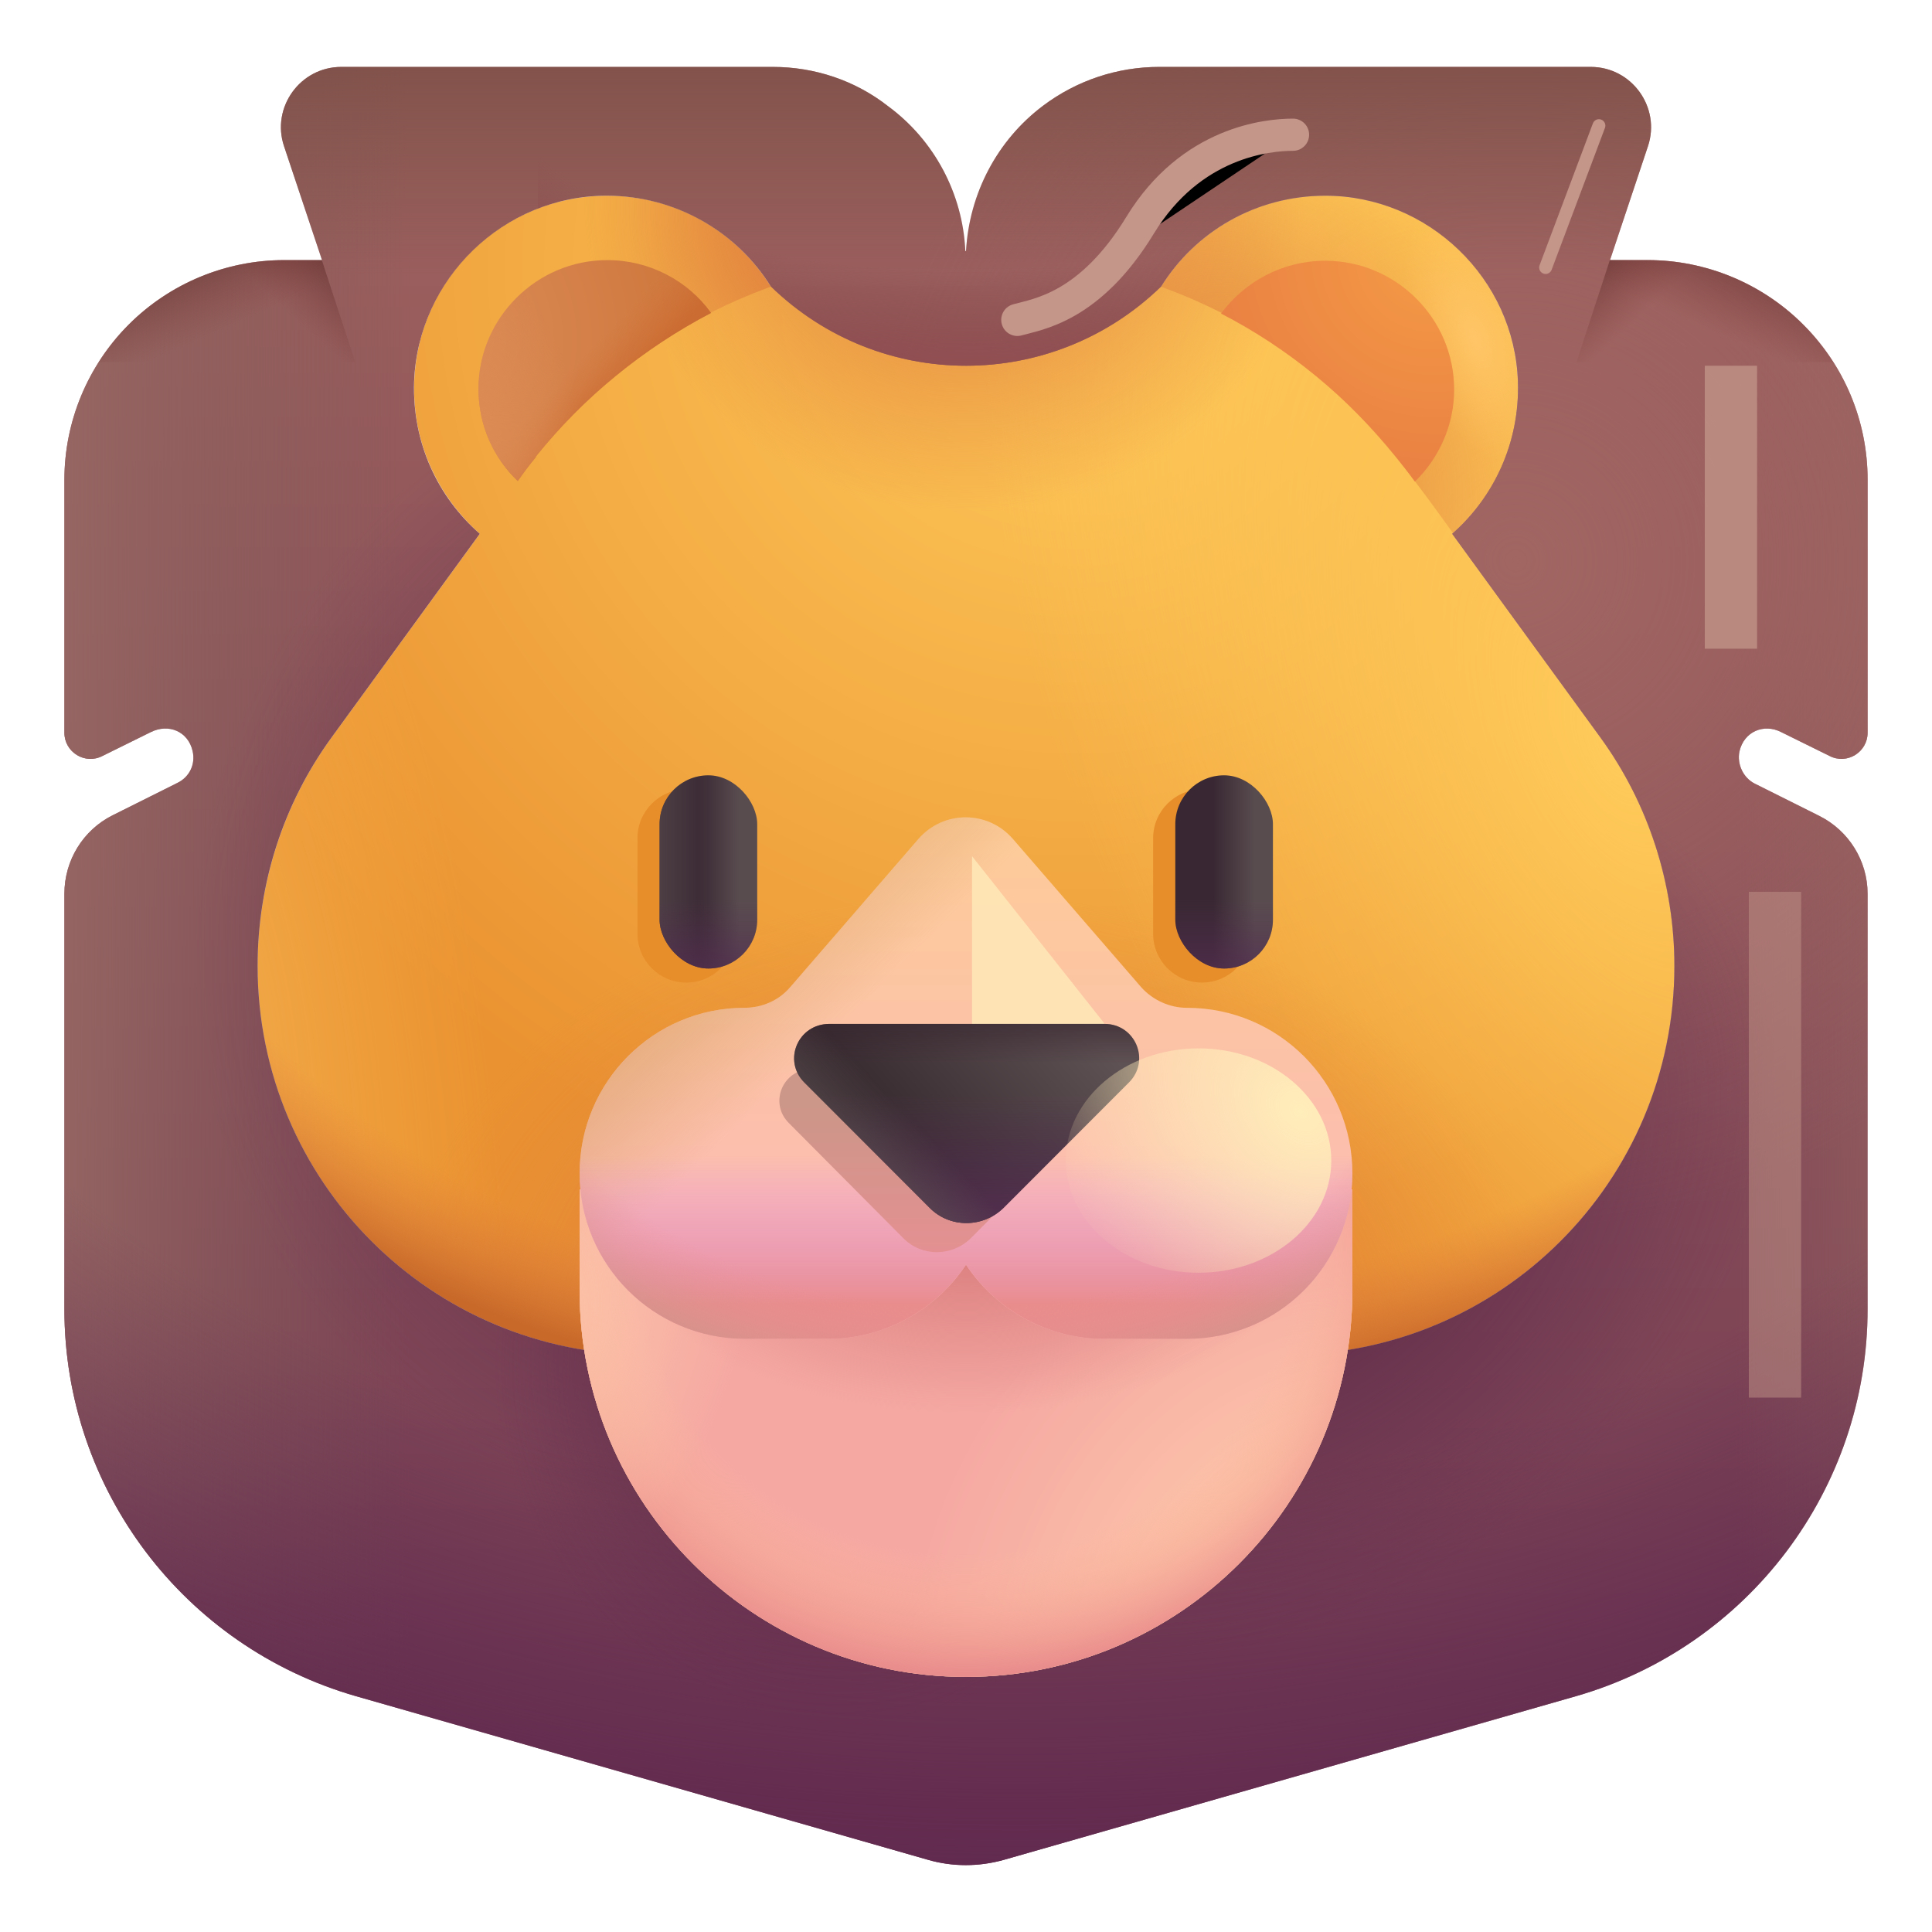 <svg viewBox="1 1 30 30" xmlns="http://www.w3.org/2000/svg">
<path d="M25.85 12.449L23.55 9.289C24.18 8.739 24.57 7.939 24.57 7.039C24.57 5.379 23.23 4.039 21.57 4.039C20.5 4.039 19.56 4.599 19.03 5.449C18.09 5.089 17.07 4.899 16 4.899C14.93 4.899 13.91 5.099 12.97 5.449C12.44 4.599 11.5 4.039 10.43 4.039C8.77 4.039 7.43 5.379 7.43 7.039C7.43 7.939 7.83 8.739 8.45 9.289L6.15 12.449C5.4 13.479 5 14.729 5 15.999C5 19.339 7.7 22.039 11.04 22.039H16H20.96C24.3 22.039 27 19.339 27 15.999C27 14.729 26.6 13.479 25.85 12.449Z" fill="url(#paint0_radial_28327_2199)"/>
<path d="M25.85 12.449L23.55 9.289C24.18 8.739 24.57 7.939 24.57 7.039C24.57 5.379 23.23 4.039 21.57 4.039C20.5 4.039 19.56 4.599 19.03 5.449C18.09 5.089 17.07 4.899 16 4.899C14.93 4.899 13.91 5.099 12.97 5.449C12.44 4.599 11.5 4.039 10.43 4.039C8.77 4.039 7.43 5.379 7.43 7.039C7.43 7.939 7.83 8.739 8.45 9.289L6.15 12.449C5.4 13.479 5 14.729 5 15.999C5 19.339 7.7 22.039 11.04 22.039H16H20.96C24.3 22.039 27 19.339 27 15.999C27 14.729 26.6 13.479 25.85 12.449Z" fill="url(#paint1_radial_28327_2199)"/>
<path d="M25.85 12.449L23.55 9.289C24.18 8.739 24.57 7.939 24.57 7.039C24.57 5.379 23.23 4.039 21.57 4.039C20.5 4.039 19.56 4.599 19.03 5.449C18.09 5.089 17.07 4.899 16 4.899C14.93 4.899 13.91 5.099 12.97 5.449C12.44 4.599 11.5 4.039 10.43 4.039C8.77 4.039 7.43 5.379 7.43 7.039C7.43 7.939 7.83 8.739 8.45 9.289L6.15 12.449C5.4 13.479 5 14.729 5 15.999C5 19.339 7.7 22.039 11.04 22.039H16H20.96C24.3 22.039 27 19.339 27 15.999C27 14.729 26.6 13.479 25.85 12.449Z" fill="url(#paint2_radial_28327_2199)" fill-opacity="0.4"/>
<path d="M25.85 12.449L23.55 9.289C24.18 8.739 24.57 7.939 24.57 7.039C24.57 5.379 23.23 4.039 21.57 4.039C20.5 4.039 19.56 4.599 19.03 5.449C18.09 5.089 17.07 4.899 16 4.899C14.93 4.899 13.91 5.099 12.97 5.449C12.44 4.599 11.5 4.039 10.43 4.039C8.77 4.039 7.43 5.379 7.43 7.039C7.43 7.939 7.83 8.739 8.45 9.289L6.15 12.449C5.4 13.479 5 14.729 5 15.999C5 19.339 7.7 22.039 11.04 22.039H16H20.96C24.3 22.039 27 19.339 27 15.999C27 14.729 26.6 13.479 25.85 12.449Z" fill="url(#paint3_radial_28327_2199)"/>
<path d="M25.85 12.449L23.55 9.289C24.18 8.739 24.57 7.939 24.57 7.039C24.57 5.379 23.23 4.039 21.57 4.039C20.5 4.039 19.56 4.599 19.03 5.449C18.09 5.089 17.07 4.899 16 4.899C14.93 4.899 13.91 5.099 12.97 5.449C12.44 4.599 11.5 4.039 10.43 4.039C8.77 4.039 7.43 5.379 7.43 7.039C7.43 7.939 7.83 8.739 8.45 9.289L6.15 12.449C5.4 13.479 5 14.729 5 15.999C5 19.339 7.7 22.039 11.04 22.039H16H20.96C24.3 22.039 27 19.339 27 15.999C27 14.729 26.6 13.479 25.85 12.449Z" fill="url(#paint4_radial_28327_2199)"/>
<path d="M25.85 12.449L23.55 9.289C24.18 8.739 24.57 7.939 24.57 7.039C24.57 5.379 23.23 4.039 21.57 4.039C20.5 4.039 19.56 4.599 19.03 5.449C18.09 5.089 17.07 4.899 16 4.899C14.93 4.899 13.91 5.099 12.97 5.449C12.44 4.599 11.5 4.039 10.43 4.039C8.77 4.039 7.43 5.379 7.43 7.039C7.43 7.939 7.83 8.739 8.45 9.289L6.15 12.449C5.4 13.479 5 14.729 5 15.999C5 19.339 7.7 22.039 11.04 22.039H16H20.96C24.3 22.039 27 19.339 27 15.999C27 14.729 26.6 13.479 25.85 12.449Z" fill="url(#paint5_radial_28327_2199)"/>
<path d="M23.562 9.278L23.555 9.269C22.549 7.869 21.388 6.254 18.84 5.385L18.84 5.379C18.904 5.401 18.967 5.425 19.03 5.449C19.56 4.599 20.5 4.039 21.57 4.039C23.23 4.039 24.57 5.379 24.57 7.039C24.57 7.933 24.185 8.729 23.562 9.278Z" fill="url(#paint6_radial_28327_2199)"/>
<path d="M23.562 9.278L23.555 9.269C22.549 7.869 21.388 6.254 18.84 5.385L18.84 5.379C18.904 5.401 18.967 5.425 19.03 5.449C19.56 4.599 20.5 4.039 21.57 4.039C23.23 4.039 24.57 5.379 24.57 7.039C24.57 7.933 24.185 8.729 23.562 9.278Z" fill="url(#paint7_radial_28327_2199)"/>
<path d="M8.434 9.278L8.441 9.269C9.447 7.869 10.608 6.254 13.156 5.385L13.156 5.379C13.092 5.401 13.029 5.425 12.966 5.449C12.436 4.599 11.496 4.039 10.426 4.039C8.766 4.039 7.426 5.379 7.426 7.039C7.426 7.933 7.811 8.729 8.434 9.278Z" fill="url(#paint8_radial_28327_2199)"/>
<path d="M9.04 8.469C9.13 8.339 9.22 8.219 9.32 8.099V8.089C10.06 7.169 10.99 6.409 12.04 5.859C11.68 5.359 11.09 5.039 10.43 5.039C9.33 5.039 8.43 5.939 8.43 7.039C8.43 7.599 8.66 8.109 9.04 8.469Z" fill="url(#paint9_radial_28327_2199)"/>
<path d="M9.04 8.469C9.13 8.339 9.22 8.219 9.32 8.099V8.089C10.06 7.169 10.99 6.409 12.04 5.859C11.68 5.359 11.09 5.039 10.43 5.039C9.33 5.039 8.43 5.939 8.43 7.039C8.43 7.599 8.66 8.109 9.04 8.469Z" fill="url(#paint10_linear_28327_2199)"/>
<path d="M9.04 8.469C9.13 8.339 9.22 8.219 9.32 8.099V8.089C10.06 7.169 10.99 6.409 12.04 5.859C11.68 5.359 11.09 5.039 10.43 5.039C9.33 5.039 8.43 5.939 8.43 7.039C8.43 7.599 8.66 8.109 9.04 8.469Z" fill="url(#paint11_radial_28327_2199)"/>
<path d="M22.68 8.099C22.78 8.229 22.88 8.349 22.97 8.479C23.34 8.119 23.58 7.609 23.58 7.049C23.58 5.949 22.68 5.049 21.58 5.049C20.92 5.049 20.33 5.369 19.96 5.869C21.01 6.409 21.94 7.179 22.68 8.099Z" fill="url(#paint12_radial_28327_2199)"/>
<path d="M28.66 12.369L29.41 12.739C29.68 12.879 30 12.679 30 12.379V8.449C30 7.539 29.64 6.679 29 6.039C28.36 5.399 27.49 5.039 26.59 5.039H26L26.59 3.269C26.79 2.669 26.34 2.039 25.7 2.039H19C18.35 2.039 17.72 2.249 17.2 2.639C16.48 3.179 16.05 4.009 16 4.899H15.99C15.95 4.009 15.51 3.179 14.79 2.649C14.28 2.249 13.65 2.039 13 2.039H6.3C5.66 2.039 5.21 2.669 5.41 3.269L6 5.039H5.41C4.51 5.039 3.64 5.399 3 6.039C2.36 6.679 2 7.549 2 8.449V12.379C2 12.679 2.32 12.879 2.59 12.739L3.34 12.369C3.62 12.229 3.92 12.359 3.99 12.659C4.04 12.869 3.94 13.069 3.75 13.159L2.75 13.659C2.29 13.889 2 14.359 2 14.879V21.329C2 24.119 3.85 26.569 6.53 27.339L15.41 29.879C15.79 29.989 16.2 29.989 16.59 29.879L25.47 27.339C28.15 26.569 30 24.119 30 21.329V14.879C30 14.369 29.71 13.899 29.25 13.669L28.25 13.169C28.07 13.079 27.97 12.869 28.01 12.669C28.08 12.359 28.39 12.229 28.66 12.369ZM27 15.999C27 19.339 24.3 22.039 20.96 22.039H16H11.04C7.7 22.039 5 19.339 5 15.999C5 14.719 5.4 13.479 6.15 12.449L8.45 9.289C7.8 8.719 7.4 7.879 7.43 6.929C7.49 5.329 8.82 4.039 10.42 4.039C11.49 4.039 12.44 4.599 12.97 5.449C14.66 7.089 17.34 7.089 19.03 5.449C19.56 4.599 20.5 4.039 21.58 4.039C23.18 4.039 24.52 5.329 24.57 6.929C24.6 7.869 24.2 8.719 23.55 9.289L25.85 12.449C26.6 13.479 27 14.729 27 15.999Z" fill="url(#paint13_linear_28327_2199)"/>
<path d="M28.66 12.369L29.41 12.739C29.68 12.879 30 12.679 30 12.379V8.449C30 7.539 29.64 6.679 29 6.039C28.36 5.399 27.49 5.039 26.59 5.039H26L26.59 3.269C26.79 2.669 26.34 2.039 25.7 2.039H19C18.35 2.039 17.72 2.249 17.2 2.639C16.48 3.179 16.05 4.009 16 4.899H15.99C15.95 4.009 15.51 3.179 14.79 2.649C14.28 2.249 13.65 2.039 13 2.039H6.3C5.66 2.039 5.21 2.669 5.41 3.269L6 5.039H5.41C4.51 5.039 3.64 5.399 3 6.039C2.36 6.679 2 7.549 2 8.449V12.379C2 12.679 2.32 12.879 2.59 12.739L3.34 12.369C3.62 12.229 3.92 12.359 3.99 12.659C4.04 12.869 3.94 13.069 3.75 13.159L2.75 13.659C2.29 13.889 2 14.359 2 14.879V21.329C2 24.119 3.85 26.569 6.53 27.339L15.41 29.879C15.79 29.989 16.2 29.989 16.59 29.879L25.47 27.339C28.15 26.569 30 24.119 30 21.329V14.879C30 14.369 29.71 13.899 29.25 13.669L28.25 13.169C28.07 13.079 27.97 12.869 28.01 12.669C28.08 12.359 28.39 12.229 28.66 12.369ZM27 15.999C27 19.339 24.3 22.039 20.96 22.039H16H11.04C7.7 22.039 5 19.339 5 15.999C5 14.719 5.4 13.479 6.15 12.449L8.45 9.289C7.8 8.719 7.4 7.879 7.43 6.929C7.49 5.329 8.82 4.039 10.42 4.039C11.49 4.039 12.44 4.599 12.97 5.449C14.66 7.089 17.34 7.089 19.03 5.449C19.56 4.599 20.5 4.039 21.58 4.039C23.18 4.039 24.52 5.329 24.57 6.929C24.6 7.869 24.2 8.719 23.55 9.289L25.85 12.449C26.6 13.479 27 14.729 27 15.999Z" fill="url(#paint14_linear_28327_2199)"/>
<path d="M28.66 12.369L29.41 12.739C29.68 12.879 30 12.679 30 12.379V8.449C30 7.539 29.64 6.679 29 6.039C28.36 5.399 27.49 5.039 26.59 5.039H26L26.59 3.269C26.79 2.669 26.34 2.039 25.7 2.039H19C18.35 2.039 17.72 2.249 17.2 2.639C16.48 3.179 16.05 4.009 16 4.899H15.99C15.95 4.009 15.51 3.179 14.79 2.649C14.28 2.249 13.65 2.039 13 2.039H6.3C5.66 2.039 5.21 2.669 5.41 3.269L6 5.039H5.41C4.51 5.039 3.64 5.399 3 6.039C2.36 6.679 2 7.549 2 8.449V12.379C2 12.679 2.32 12.879 2.59 12.739L3.34 12.369C3.62 12.229 3.92 12.359 3.99 12.659C4.04 12.869 3.94 13.069 3.75 13.159L2.75 13.659C2.29 13.889 2 14.359 2 14.879V21.329C2 24.119 3.85 26.569 6.53 27.339L15.41 29.879C15.79 29.989 16.2 29.989 16.59 29.879L25.47 27.339C28.15 26.569 30 24.119 30 21.329V14.879C30 14.369 29.71 13.899 29.25 13.669L28.25 13.169C28.07 13.079 27.97 12.869 28.01 12.669C28.08 12.359 28.39 12.229 28.66 12.369ZM27 15.999C27 19.339 24.3 22.039 20.96 22.039H16H11.04C7.7 22.039 5 19.339 5 15.999C5 14.719 5.4 13.479 6.15 12.449L8.45 9.289C7.8 8.719 7.4 7.879 7.43 6.929C7.49 5.329 8.82 4.039 10.42 4.039C11.49 4.039 12.44 4.599 12.97 5.449C14.66 7.089 17.34 7.089 19.03 5.449C19.56 4.599 20.5 4.039 21.58 4.039C23.18 4.039 24.52 5.329 24.57 6.929C24.6 7.869 24.2 8.719 23.55 9.289L25.85 12.449C26.6 13.479 27 14.729 27 15.999Z" fill="url(#paint15_linear_28327_2199)"/>
<path d="M28.66 12.369L29.41 12.739C29.68 12.879 30 12.679 30 12.379V8.449C30 7.539 29.64 6.679 29 6.039C28.36 5.399 27.49 5.039 26.59 5.039H26L26.59 3.269C26.79 2.669 26.34 2.039 25.7 2.039H19C18.35 2.039 17.72 2.249 17.2 2.639C16.48 3.179 16.05 4.009 16 4.899H15.99C15.95 4.009 15.51 3.179 14.79 2.649C14.28 2.249 13.65 2.039 13 2.039H6.3C5.66 2.039 5.21 2.669 5.41 3.269L6 5.039H5.41C4.51 5.039 3.64 5.399 3 6.039C2.36 6.679 2 7.549 2 8.449V12.379C2 12.679 2.32 12.879 2.59 12.739L3.34 12.369C3.62 12.229 3.92 12.359 3.99 12.659C4.04 12.869 3.94 13.069 3.75 13.159L2.75 13.659C2.29 13.889 2 14.359 2 14.879V21.329C2 24.119 3.85 26.569 6.53 27.339L15.41 29.879C15.79 29.989 16.2 29.989 16.59 29.879L25.47 27.339C28.15 26.569 30 24.119 30 21.329V14.879C30 14.369 29.71 13.899 29.25 13.669L28.25 13.169C28.07 13.079 27.97 12.869 28.01 12.669C28.08 12.359 28.39 12.229 28.66 12.369ZM27 15.999C27 19.339 24.3 22.039 20.96 22.039H16H11.04C7.7 22.039 5 19.339 5 15.999C5 14.719 5.4 13.479 6.15 12.449L8.45 9.289C7.8 8.719 7.4 7.879 7.43 6.929C7.49 5.329 8.82 4.039 10.42 4.039C11.49 4.039 12.44 4.599 12.97 5.449C14.66 7.089 17.34 7.089 19.03 5.449C19.56 4.599 20.5 4.039 21.58 4.039C23.18 4.039 24.52 5.329 24.57 6.929C24.6 7.869 24.2 8.719 23.55 9.289L25.85 12.449C26.6 13.479 27 14.729 27 15.999Z" fill="url(#paint16_radial_28327_2199)"/>
<path d="M28.66 12.369L29.41 12.739C29.68 12.879 30 12.679 30 12.379V8.449C30 7.539 29.64 6.679 29 6.039C28.36 5.399 27.49 5.039 26.59 5.039H26L26.59 3.269C26.79 2.669 26.34 2.039 25.7 2.039H19C18.35 2.039 17.72 2.249 17.2 2.639C16.48 3.179 16.05 4.009 16 4.899H15.99C15.95 4.009 15.51 3.179 14.79 2.649C14.28 2.249 13.65 2.039 13 2.039H6.3C5.66 2.039 5.21 2.669 5.41 3.269L6 5.039H5.41C4.51 5.039 3.64 5.399 3 6.039C2.36 6.679 2 7.549 2 8.449V12.379C2 12.679 2.32 12.879 2.59 12.739L3.34 12.369C3.62 12.229 3.92 12.359 3.99 12.659C4.04 12.869 3.94 13.069 3.75 13.159L2.75 13.659C2.29 13.889 2 14.359 2 14.879V21.329C2 24.119 3.85 26.569 6.53 27.339L15.41 29.879C15.79 29.989 16.2 29.989 16.59 29.879L25.47 27.339C28.15 26.569 30 24.119 30 21.329V14.879C30 14.369 29.71 13.899 29.25 13.669L28.25 13.169C28.07 13.079 27.97 12.869 28.01 12.669C28.08 12.359 28.39 12.229 28.66 12.369ZM27 15.999C27 19.339 24.3 22.039 20.96 22.039H16H11.04C7.7 22.039 5 19.339 5 15.999C5 14.719 5.4 13.479 6.15 12.449L8.45 9.289C7.8 8.719 7.4 7.879 7.43 6.929C7.49 5.329 8.82 4.039 10.42 4.039C11.49 4.039 12.44 4.599 12.97 5.449C14.66 7.089 17.34 7.089 19.03 5.449C19.56 4.599 20.5 4.039 21.58 4.039C23.18 4.039 24.52 5.329 24.57 6.929C24.6 7.869 24.2 8.719 23.55 9.289L25.85 12.449C26.6 13.479 27 14.729 27 15.999Z" fill="url(#paint17_radial_28327_2199)"/>
<path d="M28.66 12.369L29.41 12.739C29.68 12.879 30 12.679 30 12.379V8.449C30 7.539 29.64 6.679 29 6.039C28.36 5.399 27.49 5.039 26.59 5.039H26L26.59 3.269C26.79 2.669 26.34 2.039 25.7 2.039H19C18.35 2.039 17.72 2.249 17.2 2.639C16.48 3.179 16.05 4.009 16 4.899H15.99C15.95 4.009 15.51 3.179 14.79 2.649C14.28 2.249 13.65 2.039 13 2.039H6.3C5.66 2.039 5.21 2.669 5.41 3.269L6 5.039H5.41C4.51 5.039 3.64 5.399 3 6.039C2.36 6.679 2 7.549 2 8.449V12.379C2 12.679 2.32 12.879 2.59 12.739L3.34 12.369C3.62 12.229 3.92 12.359 3.99 12.659C4.04 12.869 3.94 13.069 3.75 13.159L2.75 13.659C2.29 13.889 2 14.359 2 14.879V21.329C2 24.119 3.85 26.569 6.53 27.339L15.41 29.879C15.79 29.989 16.2 29.989 16.59 29.879L25.47 27.339C28.15 26.569 30 24.119 30 21.329V14.879C30 14.369 29.71 13.899 29.25 13.669L28.25 13.169C28.07 13.079 27.97 12.869 28.01 12.669C28.08 12.359 28.39 12.229 28.66 12.369ZM27 15.999C27 19.339 24.3 22.039 20.96 22.039H16H11.04C7.7 22.039 5 19.339 5 15.999C5 14.719 5.4 13.479 6.15 12.449L8.45 9.289C7.8 8.719 7.4 7.879 7.43 6.929C7.49 5.329 8.82 4.039 10.42 4.039C11.49 4.039 12.44 4.599 12.97 5.449C14.66 7.089 17.34 7.089 19.03 5.449C19.56 4.599 20.5 4.039 21.58 4.039C23.18 4.039 24.52 5.329 24.57 6.929C24.6 7.869 24.2 8.719 23.55 9.289L25.85 12.449C26.6 13.479 27 14.729 27 15.999Z" fill="url(#paint18_linear_28327_2199)"/>
<path d="M28.66 12.369L29.41 12.739C29.68 12.879 30 12.679 30 12.379V8.449C30 7.539 29.64 6.679 29 6.039C28.36 5.399 27.49 5.039 26.59 5.039H26L26.59 3.269C26.79 2.669 26.34 2.039 25.7 2.039H19C18.35 2.039 17.72 2.249 17.2 2.639C16.48 3.179 16.05 4.009 16 4.899H15.99C15.95 4.009 15.51 3.179 14.79 2.649C14.28 2.249 13.65 2.039 13 2.039H6.3C5.66 2.039 5.21 2.669 5.41 3.269L6 5.039H5.41C4.51 5.039 3.64 5.399 3 6.039C2.36 6.679 2 7.549 2 8.449V12.379C2 12.679 2.32 12.879 2.59 12.739L3.34 12.369C3.62 12.229 3.92 12.359 3.99 12.659C4.04 12.869 3.94 13.069 3.75 13.159L2.75 13.659C2.29 13.889 2 14.359 2 14.879V21.329C2 24.119 3.85 26.569 6.53 27.339L15.41 29.879C15.79 29.989 16.2 29.989 16.59 29.879L25.47 27.339C28.15 26.569 30 24.119 30 21.329V14.879C30 14.369 29.71 13.899 29.25 13.669L28.25 13.169C28.07 13.079 27.97 12.869 28.01 12.669C28.08 12.359 28.39 12.229 28.66 12.369ZM27 15.999C27 19.339 24.3 22.039 20.96 22.039H16H11.04C7.7 22.039 5 19.339 5 15.999C5 14.719 5.4 13.479 6.15 12.449L8.45 9.289C7.8 8.719 7.4 7.879 7.43 6.929C7.49 5.329 8.82 4.039 10.42 4.039C11.49 4.039 12.44 4.599 12.97 5.449C14.66 7.089 17.34 7.089 19.03 5.449C19.56 4.599 20.5 4.039 21.58 4.039C23.18 4.039 24.52 5.329 24.57 6.929C24.6 7.869 24.2 8.719 23.55 9.289L25.85 12.449C26.6 13.479 27 14.729 27 15.999Z" fill="url(#paint19_radial_28327_2199)"/>
<path d="M28.66 12.369L29.41 12.739C29.68 12.879 30 12.679 30 12.379V8.449C30 7.539 29.64 6.679 29 6.039C28.36 5.399 27.49 5.039 26.59 5.039H26L26.59 3.269C26.79 2.669 26.34 2.039 25.7 2.039H19C18.35 2.039 17.72 2.249 17.2 2.639C16.48 3.179 16.05 4.009 16 4.899H15.99C15.95 4.009 15.51 3.179 14.79 2.649C14.28 2.249 13.65 2.039 13 2.039H6.3C5.66 2.039 5.21 2.669 5.41 3.269L6 5.039H5.41C4.51 5.039 3.64 5.399 3 6.039C2.36 6.679 2 7.549 2 8.449V12.379C2 12.679 2.32 12.879 2.59 12.739L3.34 12.369C3.62 12.229 3.92 12.359 3.99 12.659C4.04 12.869 3.94 13.069 3.75 13.159L2.75 13.659C2.29 13.889 2 14.359 2 14.879V21.329C2 24.119 3.85 26.569 6.53 27.339L15.41 29.879C15.79 29.989 16.2 29.989 16.59 29.879L25.47 27.339C28.15 26.569 30 24.119 30 21.329V14.879C30 14.369 29.71 13.899 29.25 13.669L28.25 13.169C28.07 13.079 27.97 12.869 28.01 12.669C28.08 12.359 28.39 12.229 28.66 12.369ZM27 15.999C27 19.339 24.3 22.039 20.96 22.039H16H11.04C7.7 22.039 5 19.339 5 15.999C5 14.719 5.4 13.479 6.15 12.449L8.45 9.289C7.8 8.719 7.4 7.879 7.43 6.929C7.49 5.329 8.82 4.039 10.42 4.039C11.49 4.039 12.44 4.599 12.97 5.449C14.66 7.089 17.34 7.089 19.03 5.449C19.56 4.599 20.5 4.039 21.58 4.039C23.18 4.039 24.52 5.329 24.57 6.929C24.6 7.869 24.2 8.719 23.55 9.289L25.85 12.449C26.6 13.479 27 14.729 27 15.999Z" fill="url(#paint20_radial_28327_2199)"/>
<path d="M28.66 12.369L29.41 12.739C29.68 12.879 30 12.679 30 12.379V8.449C30 7.539 29.64 6.679 29 6.039C28.36 5.399 27.49 5.039 26.59 5.039H26L26.59 3.269C26.79 2.669 26.34 2.039 25.7 2.039H19C18.35 2.039 17.72 2.249 17.2 2.639C16.48 3.179 16.05 4.009 16 4.899H15.99C15.95 4.009 15.51 3.179 14.79 2.649C14.28 2.249 13.65 2.039 13 2.039H6.3C5.66 2.039 5.21 2.669 5.41 3.269L6 5.039H5.41C4.51 5.039 3.64 5.399 3 6.039C2.36 6.679 2 7.549 2 8.449V12.379C2 12.679 2.32 12.879 2.59 12.739L3.34 12.369C3.62 12.229 3.92 12.359 3.99 12.659C4.04 12.869 3.94 13.069 3.75 13.159L2.75 13.659C2.29 13.889 2 14.359 2 14.879V21.329C2 24.119 3.85 26.569 6.53 27.339L15.41 29.879C15.79 29.989 16.2 29.989 16.59 29.879L25.47 27.339C28.15 26.569 30 24.119 30 21.329V14.879C30 14.369 29.71 13.899 29.25 13.669L28.25 13.169C28.07 13.079 27.97 12.869 28.01 12.669C28.08 12.359 28.39 12.229 28.66 12.369ZM27 15.999C27 19.339 24.3 22.039 20.96 22.039H16H11.04C7.7 22.039 5 19.339 5 15.999C5 14.719 5.4 13.479 6.15 12.449L8.45 9.289C7.8 8.719 7.4 7.879 7.43 6.929C7.49 5.329 8.82 4.039 10.42 4.039C11.49 4.039 12.44 4.599 12.97 5.449C14.66 7.089 17.34 7.089 19.03 5.449C19.56 4.599 20.5 4.039 21.58 4.039C23.18 4.039 24.52 5.329 24.57 6.929C24.6 7.869 24.2 8.719 23.55 9.289L25.85 12.449C26.6 13.479 27 14.729 27 15.999Z" fill="url(#paint21_radial_28327_2199)"/>
<path d="M22 2.039H19C18.35 2.039 17.72 2.249 17.2 2.639C16.48 3.179 16.05 4.009 16 4.899H15.99C15.95 4.009 15.51 3.179 14.79 2.649C14.28 2.249 13.65 2.039 13 2.039H9.352V4.239C9.684 4.11 10.045 4.039 10.42 4.039C11.49 4.039 12.44 4.599 12.97 5.449C14.66 7.089 17.34 7.089 19.03 5.449C19.56 4.599 20.5 4.039 21.58 4.039C21.722 4.039 21.863 4.049 22 4.069V2.039Z" fill="url(#paint22_radial_28327_2199)"/>
<path d="M2.532 6.623H6.516L5.997 5.039H5.41C4.51 5.039 3.64 5.399 3 6.039C2.822 6.217 2.665 6.413 2.532 6.623Z" fill="url(#paint23_linear_28327_2199)"/>
<path d="M2.532 6.623H6.516L5.997 5.039H5.41C4.51 5.039 3.64 5.399 3 6.039C2.822 6.217 2.665 6.413 2.532 6.623Z" fill="url(#paint24_linear_28327_2199)"/>
<path d="M29.464 6.623H25.48L25.998 5.039H26.586C27.486 5.039 28.356 5.399 28.996 6.039C29.174 6.217 29.331 6.413 29.464 6.623Z" fill="url(#paint25_linear_28327_2199)"/>
<path d="M29.464 6.623H25.48L25.998 5.039H26.586C27.486 5.039 28.356 5.399 28.996 6.039C29.174 6.217 29.331 6.413 29.464 6.623Z" fill="url(#paint26_linear_28327_2199)"/>
<path d="M16 27.039C12.69 27.039 10 24.349 10 21.039V19.469H22V21.039C22 24.349 19.31 27.039 16 27.039Z" fill="#FFDEA3"/>
<path d="M16 27.039C12.69 27.039 10 24.349 10 21.039V19.469H22V21.039C22 24.349 19.31 27.039 16 27.039Z" fill="url(#paint27_radial_28327_2199)"/>
<path d="M16 27.039C12.69 27.039 10 24.349 10 21.039V19.469H22V21.039C22 24.349 19.31 27.039 16 27.039Z" fill="url(#paint28_radial_28327_2199)"/>
<path d="M16 27.039C12.69 27.039 10 24.349 10 21.039V19.469H22V21.039C22 24.349 19.31 27.039 16 27.039Z" fill="url(#paint29_radial_28327_2199)"/>
<path d="M16 27.039C12.69 27.039 10 24.349 10 21.039V19.469H22V21.039C22 24.349 19.31 27.039 16 27.039Z" fill="url(#paint30_radial_28327_2199)"/>
<g filter="url(#filter0_i_28327_2199)">
<path d="M19.43 16.899C19.16 16.899 18.9 16.779 18.72 16.579L16.73 14.279C16.34 13.829 15.65 13.829 15.26 14.279L13.27 16.579C13.09 16.789 12.83 16.899 12.56 16.899C11.15 16.899 10 18.049 10 19.469C10 20.889 11.15 22.039 12.57 22.039H13.86C14.75 22.039 15.54 21.579 16 20.889C16.46 21.579 17.25 22.039 18.14 22.039H19.43C20.85 22.039 22 20.889 22 19.469C22 18.049 20.85 16.899 19.43 16.899Z" fill="url(#paint31_linear_28327_2199)"/>
<path d="M19.43 16.899C19.16 16.899 18.9 16.779 18.72 16.579L16.73 14.279C16.34 13.829 15.65 13.829 15.26 14.279L13.27 16.579C13.09 16.789 12.83 16.899 12.56 16.899C11.15 16.899 10 18.049 10 19.469C10 20.889 11.15 22.039 12.57 22.039H13.86C14.75 22.039 15.54 21.579 16 20.889C16.46 21.579 17.25 22.039 18.14 22.039H19.43C20.85 22.039 22 20.889 22 19.469C22 18.049 20.85 16.899 19.43 16.899Z" fill="url(#paint32_linear_28327_2199)"/>
<path d="M19.43 16.899C19.16 16.899 18.9 16.779 18.72 16.579L16.73 14.279C16.34 13.829 15.65 13.829 15.26 14.279L13.27 16.579C13.09 16.789 12.83 16.899 12.56 16.899C11.15 16.899 10 18.049 10 19.469C10 20.889 11.15 22.039 12.57 22.039H13.86C14.75 22.039 15.54 21.579 16 20.889C16.46 21.579 17.25 22.039 18.14 22.039H19.43C20.85 22.039 22 20.889 22 19.469C22 18.049 20.85 16.899 19.43 16.899Z" fill="url(#paint33_linear_28327_2199)"/>
<path d="M19.43 16.899C19.16 16.899 18.9 16.779 18.72 16.579L16.73 14.279C16.34 13.829 15.65 13.829 15.26 14.279L13.27 16.579C13.09 16.789 12.83 16.899 12.56 16.899C11.15 16.899 10 18.049 10 19.469C10 20.889 11.15 22.039 12.57 22.039H13.86C14.75 22.039 15.54 21.579 16 20.889C16.46 21.579 17.25 22.039 18.14 22.039H19.43C20.85 22.039 22 20.889 22 19.469C22 18.049 20.85 16.899 19.43 16.899Z" fill="url(#paint34_radial_28327_2199)"/>
</g>
<g filter="url(#filter1_f_28327_2199)">
<path d="M18.906 14.015C18.906 13.597 19.246 13.257 19.664 13.257C20.083 13.257 20.422 13.597 20.422 14.015V15.5C20.422 15.918 20.083 16.257 19.664 16.257C19.246 16.257 18.906 15.918 18.906 15.5V14.015Z" fill="#E78D29"/>
<path d="M10.899 14.015C10.899 13.597 11.238 13.257 11.656 13.257C12.075 13.257 12.414 13.597 12.414 14.015V15.5C12.414 15.918 12.075 16.257 11.656 16.257C11.238 16.257 10.899 15.918 10.899 15.5V14.015Z" fill="#E78D29"/>
</g>
<rect x="19.25" y="13.039" width="1.516" height="3" rx="0.758" fill="url(#paint35_linear_28327_2199)"/>
<rect x="19.25" y="13.039" width="1.516" height="3" rx="0.758" fill="url(#paint36_linear_28327_2199)"/>
<rect x="11.242" y="13.039" width="1.516" height="3" rx="0.758" fill="url(#paint37_linear_28327_2199)"/>
<rect x="11.242" y="13.039" width="1.516" height="3" rx="0.758" fill="url(#paint38_linear_28327_2199)"/>
<rect x="11.242" y="13.039" width="1.516" height="3" rx="0.758" fill="url(#paint39_linear_28327_2199)"/>
<g filter="url(#filter2_f_28327_2199)">
<path d="M16.094 14.295V17.92L18.344 17.139L16.094 14.295Z" fill="#FFEDBA" fill-opacity="0.75"/>
</g>
<g filter="url(#filter3_f_28327_2199)">
<path d="M13.247 18.436L15.03 20.23C15.313 20.515 15.779 20.515 16.072 20.23L17.854 18.436C18.165 18.124 17.946 17.6 17.507 17.6H13.604C13.156 17.6 12.937 18.124 13.247 18.436Z" fill="url(#paint40_linear_28327_2199)"/>
</g>
<path d="M13.49 17.809L15.44 19.759C15.75 20.069 16.26 20.069 16.58 19.759L18.53 17.809C18.87 17.469 18.63 16.899 18.15 16.899H13.88C13.39 16.899 13.15 17.469 13.49 17.809Z" fill="url(#paint41_linear_28327_2199)"/>
<path d="M13.49 17.809L15.44 19.759C15.75 20.069 16.26 20.069 16.58 19.759L18.53 17.809C18.87 17.469 18.63 16.899 18.15 16.899H13.88C13.39 16.899 13.15 17.469 13.49 17.809Z" fill="url(#paint42_linear_28327_2199)"/>
<path d="M13.49 17.809L15.44 19.759C15.75 20.069 16.26 20.069 16.58 19.759L18.53 17.809C18.87 17.469 18.63 16.899 18.15 16.899H13.88C13.39 16.899 13.15 17.469 13.49 17.809Z" fill="url(#paint43_linear_28327_2199)"/>
<path d="M13.49 17.809L15.44 19.759C15.75 20.069 16.26 20.069 16.58 19.759L18.53 17.809C18.87 17.469 18.63 16.899 18.15 16.899H13.88C13.39 16.899 13.15 17.469 13.49 17.809Z" fill="url(#paint44_linear_28327_2199)"/>
<g filter="url(#filter4_f_28327_2199)">
<ellipse cx="19.611" cy="19.021" rx="2.061" ry="1.742" fill="url(#paint45_radial_28327_2199)"/>
</g>
<g filter="url(#filter5_f_28327_2199)">
<path d="M16.797 5.967C17.109 5.878 17.922 5.779 18.703 4.498C19.494 3.201 20.688 3.092 21.078 3.092" stroke="#C49589" stroke-width="0.5" stroke-linecap="round"/>
</g>
<g filter="url(#filter6_f_28327_2199)">
<rect x="28.156" y="14.848" width="0.812" height="7.854" fill="#C39589" fill-opacity="0.5"/>
</g>
<g filter="url(#filter7_f_28327_2199)">
<rect x="27.472" y="6.679" width="0.812" height="4.394" fill="#C39589" fill-opacity="0.75"/>
</g>
<g filter="url(#filter8_f_28327_2199)">
<path d="M25.828 2.951L25 5.154" stroke="#C49589" stroke-width="0.2" stroke-linecap="round"/>
</g>
<defs>
<filter id="filter0_i_28327_2199" x="10" y="13.691" width="12" height="8.348" filterUnits="userSpaceOnUse" color-interpolation-filters="sRGB">
<feFlood flood-opacity="0" result="BackgroundImageFix"/>
<feBlend mode="normal" in="SourceGraphic" in2="BackgroundImageFix" result="shape"/>
<feColorMatrix in="SourceAlpha" type="matrix" values="0 0 0 0 0 0 0 0 0 0 0 0 0 0 0 0 0 0 127 0" result="hardAlpha"/>
<feOffset dy="-0.25"/>
<feGaussianBlur stdDeviation="0.3"/>
<feComposite in2="hardAlpha" operator="arithmetic" k2="-1" k3="1"/>
<feColorMatrix type="matrix" values="0 0 0 0 0.875 0 0 0 0 0.416 0 0 0 0 0.416 0 0 0 0.75 0"/>
<feBlend mode="normal" in2="shape" result="effect1_innerShadow_28327_2199"/>
</filter>
<filter id="filter1_f_28327_2199" x="10.399" y="12.757" width="10.523" height="4" filterUnits="userSpaceOnUse" color-interpolation-filters="sRGB">
<feFlood flood-opacity="0" result="BackgroundImageFix"/>
<feBlend mode="normal" in="SourceGraphic" in2="BackgroundImageFix" result="shape"/>
<feGaussianBlur stdDeviation="0.25" result="effect1_foregroundBlur_28327_2199"/>
</filter>
<filter id="filter2_f_28327_2199" x="15.094" y="13.295" width="4.25" height="5.625" filterUnits="userSpaceOnUse" color-interpolation-filters="sRGB">
<feFlood flood-opacity="0" result="BackgroundImageFix"/>
<feBlend mode="normal" in="SourceGraphic" in2="BackgroundImageFix" result="shape"/>
<feGaussianBlur stdDeviation="0.5" result="effect1_foregroundBlur_28327_2199"/>
</filter>
<filter id="filter3_f_28327_2199" x="12.602" y="17.1" width="5.898" height="3.844" filterUnits="userSpaceOnUse" color-interpolation-filters="sRGB">
<feFlood flood-opacity="0" result="BackgroundImageFix"/>
<feBlend mode="normal" in="SourceGraphic" in2="BackgroundImageFix" result="shape"/>
<feGaussianBlur stdDeviation="0.25" result="effect1_foregroundBlur_28327_2199"/>
</filter>
<filter id="filter4_f_28327_2199" x="16.55" y="16.279" width="6.122" height="5.484" filterUnits="userSpaceOnUse" color-interpolation-filters="sRGB">
<feFlood flood-opacity="0" result="BackgroundImageFix"/>
<feBlend mode="normal" in="SourceGraphic" in2="BackgroundImageFix" result="shape"/>
<feGaussianBlur stdDeviation="0.5" result="effect1_foregroundBlur_28327_2199"/>
</filter>
<filter id="filter5_f_28327_2199" x="15.297" y="1.592" width="7.281" height="5.875" filterUnits="userSpaceOnUse" color-interpolation-filters="sRGB">
<feFlood flood-opacity="0" result="BackgroundImageFix"/>
<feBlend mode="normal" in="SourceGraphic" in2="BackgroundImageFix" result="shape"/>
<feGaussianBlur stdDeviation="0.625" result="effect1_foregroundBlur_28327_2199"/>
</filter>
<filter id="filter6_f_28327_2199" x="26.156" y="12.848" width="4.812" height="11.854" filterUnits="userSpaceOnUse" color-interpolation-filters="sRGB">
<feFlood flood-opacity="0" result="BackgroundImageFix"/>
<feBlend mode="normal" in="SourceGraphic" in2="BackgroundImageFix" result="shape"/>
<feGaussianBlur stdDeviation="1" result="effect1_foregroundBlur_28327_2199"/>
</filter>
<filter id="filter7_f_28327_2199" x="25.472" y="4.679" width="4.812" height="8.394" filterUnits="userSpaceOnUse" color-interpolation-filters="sRGB">
<feFlood flood-opacity="0" result="BackgroundImageFix"/>
<feBlend mode="normal" in="SourceGraphic" in2="BackgroundImageFix" result="shape"/>
<feGaussianBlur stdDeviation="1" result="effect1_foregroundBlur_28327_2199"/>
</filter>
<filter id="filter8_f_28327_2199" x="23.9" y="1.851" width="3.028" height="4.403" filterUnits="userSpaceOnUse" color-interpolation-filters="sRGB">
<feFlood flood-opacity="0" result="BackgroundImageFix"/>
<feBlend mode="normal" in="SourceGraphic" in2="BackgroundImageFix" result="shape"/>
<feGaussianBlur stdDeviation="0.5" result="effect1_foregroundBlur_28327_2199"/>
</filter>
<radialGradient id="paint0_radial_28327_2199" cx="0" cy="0" r="1" gradientUnits="userSpaceOnUse" gradientTransform="translate(17.688 5.201) rotate(90) scale(19.562 19.438)">
<stop stop-color="#FFCB5A"/>
<stop offset="0.767" stop-color="#EA9231"/>
</radialGradient>
<radialGradient id="paint1_radial_28327_2199" cx="0" cy="0" r="1" gradientUnits="userSpaceOnUse" gradientTransform="translate(26.125 12.639) rotate(154.026) scale(8.134 15.207)">
<stop stop-color="#FFCB5A"/>
<stop offset="1" stop-color="#FFCB5A" stop-opacity="0"/>
</radialGradient>
<radialGradient id="paint2_radial_28327_2199" cx="0" cy="0" r="1" gradientUnits="userSpaceOnUse" gradientTransform="translate(4 16.826) rotate(-9.593) scale(4.5 13.104)">
<stop stop-color="#FFD375"/>
<stop offset="1" stop-color="#FFCB5A" stop-opacity="0"/>
</radialGradient>
<radialGradient id="paint3_radial_28327_2199" cx="0" cy="0" r="1" gradientUnits="userSpaceOnUse" gradientTransform="translate(16 21.639) rotate(-90) scale(6.75 8.938)">
<stop stop-color="#DF7D3C"/>
<stop offset="1" stop-color="#DF7D3C" stop-opacity="0"/>
</radialGradient>
<radialGradient id="paint4_radial_28327_2199" cx="0" cy="0" r="1" gradientUnits="userSpaceOnUse" gradientTransform="translate(16 4.326) rotate(90) scale(4.625 5.247)">
<stop stop-color="#DF7D3C"/>
<stop offset="1" stop-color="#DF7D3C" stop-opacity="0"/>
</radialGradient>
<radialGradient id="paint5_radial_28327_2199" cx="0" cy="0" r="1" gradientUnits="userSpaceOnUse" gradientTransform="translate(17.125 11.576) rotate(87.138) scale(11.264 16.305)">
<stop offset="0.865" stop-color="#DF7D3C" stop-opacity="0"/>
<stop offset="1" stop-color="#C8692A"/>
</radialGradient>
<radialGradient id="paint6_radial_28327_2199" cx="0" cy="0" r="1" gradientUnits="userSpaceOnUse" gradientTransform="translate(20.375 8.139) rotate(-37.91) scale(4.476 5.303)">
<stop stop-color="#DF7D3C"/>
<stop offset="1" stop-color="#DF7D3C" stop-opacity="0"/>
</radialGradient>
<radialGradient id="paint7_radial_28327_2199" cx="0" cy="0" r="1" gradientUnits="userSpaceOnUse" gradientTransform="translate(23.906 6.264) rotate(161.274) scale(0.973 2.036)">
<stop stop-color="#FFC567"/>
<stop offset="1" stop-color="#FFC362" stop-opacity="0"/>
</radialGradient>
<radialGradient id="paint8_radial_28327_2199" cx="0" cy="0" r="1" gradientUnits="userSpaceOnUse" gradientTransform="translate(13.688 4.514) rotate(162.628) scale(3.559 4.216)">
<stop stop-color="#DF7D3C"/>
<stop offset="1" stop-color="#DF7D3C" stop-opacity="0"/>
</radialGradient>
<radialGradient id="paint9_radial_28327_2199" cx="0" cy="0" r="1" gradientUnits="userSpaceOnUse" gradientTransform="translate(7.812 6.264) rotate(-3.136) scale(4.569 4.809)">
<stop stop-color="#DC8C58"/>
<stop offset="1" stop-color="#CC7438"/>
</radialGradient>
<linearGradient id="paint10_linear_28327_2199" x1="10.469" y1="7.279" x2="9.469" y2="6.357" gradientUnits="userSpaceOnUse">
<stop stop-color="#CB6C32"/>
<stop offset="0.587" stop-color="#D1743A" stop-opacity="0"/>
</linearGradient>
<radialGradient id="paint11_radial_28327_2199" cx="0" cy="0" r="1" gradientUnits="userSpaceOnUse" gradientTransform="translate(8.508 7.623) rotate(-10.84) scale(1.495 2.608)">
<stop stop-color="#DC8B54"/>
<stop offset="1" stop-color="#DC8B54" stop-opacity="0"/>
</radialGradient>
<radialGradient id="paint12_radial_28327_2199" cx="0" cy="0" r="1" gradientUnits="userSpaceOnUse" gradientTransform="translate(23.188 5.049) rotate(117.038) scale(3.118 3.273)">
<stop stop-color="#F49A45"/>
<stop offset="1" stop-color="#EA8243"/>
</radialGradient>
<linearGradient id="paint13_linear_28327_2199" x1="16" y1="1.73" x2="16" y2="40.264" gradientUnits="userSpaceOnUse">
<stop stop-color="#9F635E"/>
<stop offset="1" stop-color="#612A4F"/>
</linearGradient>
<linearGradient id="paint14_linear_28327_2199" x1="1.188" y1="21.264" x2="7.375" y2="21.264" gradientUnits="userSpaceOnUse">
<stop stop-color="#9A6A66"/>
<stop offset="1" stop-color="#7D5956" stop-opacity="0"/>
</linearGradient>
<linearGradient id="paint15_linear_28327_2199" x1="32.625" y1="21.264" x2="24.125" y2="21.264" gradientUnits="userSpaceOnUse">
<stop stop-color="#996862"/>
<stop offset="0.551" stop-color="#996862" stop-opacity="0"/>
</linearGradient>
<radialGradient id="paint16_radial_28327_2199" cx="0" cy="0" r="1" gradientUnits="userSpaceOnUse" gradientTransform="translate(16.438 11.326) rotate(91.345) scale(18.64 27.097)">
<stop offset="0.689" stop-color="#612A4F" stop-opacity="0"/>
<stop offset="1" stop-color="#612A4F"/>
</radialGradient>
<radialGradient id="paint17_radial_28327_2199" cx="0" cy="0" r="1" gradientUnits="userSpaceOnUse" gradientTransform="translate(24.562 9.701) rotate(136.721) scale(10.302 10.331)">
<stop stop-color="#A16662"/>
<stop offset="1" stop-color="#A16662" stop-opacity="0"/>
</radialGradient>
<linearGradient id="paint18_linear_28327_2199" x1="16" y1="0.514" x2="16" y2="5.264" gradientUnits="userSpaceOnUse">
<stop stop-color="#754B42"/>
<stop offset="1" stop-color="#754B42" stop-opacity="0"/>
</linearGradient>
<radialGradient id="paint19_radial_28327_2199" cx="0" cy="0" r="1" gradientUnits="userSpaceOnUse" gradientTransform="translate(13.188 15.451) rotate(125.272) scale(9.416 9.047)">
<stop stop-color="#512242"/>
<stop offset="1" stop-color="#612A4F" stop-opacity="0"/>
</radialGradient>
<radialGradient id="paint20_radial_28327_2199" cx="0" cy="0" r="1" gradientUnits="userSpaceOnUse" gradientTransform="translate(14.125 22.076) rotate(109.231) scale(5.693 5.469)">
<stop stop-color="#512242"/>
<stop offset="1" stop-color="#612A4F" stop-opacity="0"/>
</radialGradient>
<radialGradient id="paint21_radial_28327_2199" cx="0" cy="0" r="1" gradientUnits="userSpaceOnUse" gradientTransform="translate(20.562 19.639) rotate(56.464) scale(6.448 8.631)">
<stop stop-color="#512242"/>
<stop offset="1" stop-color="#612A4F" stop-opacity="0"/>
</radialGradient>
<radialGradient id="paint22_radial_28327_2199" cx="0" cy="0" r="1" gradientUnits="userSpaceOnUse" gradientTransform="translate(16.094 2.264) rotate(90) scale(5.094 12.75)">
<stop offset="0.576" stop-color="#844649" stop-opacity="0"/>
<stop offset="0.881" stop-color="#914E52"/>
</radialGradient>
<linearGradient id="paint23_linear_28327_2199" x1="5.313" y1="5.717" x2="7.094" y2="3.795" gradientUnits="userSpaceOnUse">
<stop stop-color="#7E3835" stop-opacity="0"/>
<stop offset="0.665" stop-color="#442524"/>
</linearGradient>
<linearGradient id="paint24_linear_28327_2199" x1="4.719" y1="6.014" x2="3.25" y2="2.639" gradientUnits="userSpaceOnUse">
<stop stop-color="#7E3835" stop-opacity="0"/>
<stop offset="0.572" stop-color="#442524"/>
</linearGradient>
<linearGradient id="paint25_linear_28327_2199" x1="26.683" y1="5.717" x2="24.902" y2="3.795" gradientUnits="userSpaceOnUse">
<stop stop-color="#7E3835" stop-opacity="0"/>
<stop offset="0.665" stop-color="#442524"/>
</linearGradient>
<linearGradient id="paint26_linear_28327_2199" x1="27.277" y1="6.014" x2="28.746" y2="2.639" gradientUnits="userSpaceOnUse">
<stop stop-color="#7E3835" stop-opacity="0"/>
<stop offset="0.572" stop-color="#442524"/>
</linearGradient>
<radialGradient id="paint27_radial_28327_2199" cx="0" cy="0" r="1" gradientUnits="userSpaceOnUse" gradientTransform="translate(22.562 27.039) rotate(-159.264) scale(7.485 7.485)">
<stop offset="0.239" stop-color="#FFCFAC"/>
<stop offset="1" stop-color="#F5A8A2"/>
</radialGradient>
<radialGradient id="paint28_radial_28327_2199" cx="0" cy="0" r="1" gradientUnits="userSpaceOnUse" gradientTransform="translate(16 20.389) rotate(90) scale(7.312 7.839)">
<stop offset="0.65" stop-color="#FFBC99" stop-opacity="0"/>
<stop offset="0.906" stop-color="#E98C8C"/>
</radialGradient>
<radialGradient id="paint29_radial_28327_2199" cx="0" cy="0" r="1" gradientUnits="userSpaceOnUse" gradientTransform="translate(8.25 22.201) rotate(30.324) scale(3.838 6.083)">
<stop stop-color="#FFCFAC"/>
<stop offset="1" stop-color="#FFCFAC" stop-opacity="0"/>
</radialGradient>
<radialGradient id="paint30_radial_28327_2199" cx="0" cy="0" r="1" gradientUnits="userSpaceOnUse" gradientTransform="translate(16 20.139) rotate(90) scale(2.812 5.363)">
<stop stop-color="#D87B7C"/>
<stop offset="1" stop-color="#D87B7C" stop-opacity="0"/>
</radialGradient>
<linearGradient id="paint31_linear_28327_2199" x1="16" y1="13.941" x2="16" y2="23.389" gradientUnits="userSpaceOnUse">
<stop stop-color="#FDCC98"/>
<stop offset="1" stop-color="#FBB3BE"/>
<stop offset="1" stop-color="#F4AD92"/>
</linearGradient>
<linearGradient id="paint32_linear_28327_2199" x1="10.781" y1="15.514" x2="13.219" y2="17.99" gradientUnits="userSpaceOnUse">
<stop offset="0.004" stop-color="#DAA168"/>
<stop offset="1" stop-color="#DAA168" stop-opacity="0"/>
</linearGradient>
<linearGradient id="paint33_linear_28327_2199" x1="16" y1="22.358" x2="16" y2="19.201" gradientUnits="userSpaceOnUse">
<stop offset="0.268" stop-color="#E98C8C"/>
<stop offset="1" stop-color="#DC8CE9" stop-opacity="0"/>
</linearGradient>
<radialGradient id="paint34_radial_28327_2199" cx="0" cy="0" r="1" gradientUnits="userSpaceOnUse" gradientTransform="translate(16 16.889) rotate(90) scale(6.125 9.077)">
<stop offset="0.76" stop-color="#E98F94" stop-opacity="0"/>
<stop offset="1" stop-color="#CC9688"/>
</radialGradient>
<linearGradient id="paint35_linear_28327_2199" x1="20.677" y1="14.539" x2="19.843" y2="14.539" gradientUnits="userSpaceOnUse">
<stop offset="0.225" stop-color="#594C4F"/>
<stop offset="1" stop-color="#392833"/>
</linearGradient>
<linearGradient id="paint36_linear_28327_2199" x1="21.002" y1="16.564" x2="21.002" y2="14.973" gradientUnits="userSpaceOnUse">
<stop stop-color="#552D52"/>
<stop offset="1" stop-color="#552D52" stop-opacity="0"/>
</linearGradient>
<linearGradient id="paint37_linear_28327_2199" x1="12.67" y1="14.539" x2="11.836" y2="14.539" gradientUnits="userSpaceOnUse">
<stop offset="0.225" stop-color="#594C4F"/>
<stop offset="1" stop-color="#392833"/>
</linearGradient>
<linearGradient id="paint38_linear_28327_2199" x1="10.781" y1="14.539" x2="12" y2="14.539" gradientUnits="userSpaceOnUse">
<stop stop-color="#594C4F"/>
<stop offset="1" stop-color="#594C4F" stop-opacity="0"/>
</linearGradient>
<linearGradient id="paint39_linear_28327_2199" x1="12.995" y1="16.564" x2="12.995" y2="14.973" gradientUnits="userSpaceOnUse">
<stop stop-color="#552D52"/>
<stop offset="1" stop-color="#552D52" stop-opacity="0"/>
</linearGradient>
<linearGradient id="paint40_linear_28327_2199" x1="15.551" y1="18.162" x2="15.551" y2="20.912" gradientUnits="userSpaceOnUse">
<stop stop-color="#CC9688"/>
<stop offset="1" stop-color="#E98F94"/>
</linearGradient>
<linearGradient id="paint41_linear_28327_2199" x1="18.689" y1="16.326" x2="14.784" y2="19.757" gradientUnits="userSpaceOnUse">
<stop offset="0.191" stop-color="#5F5254"/>
<stop offset="1" stop-color="#2E2127"/>
</linearGradient>
<linearGradient id="paint42_linear_28327_2199" x1="16.438" y1="17.737" x2="16.438" y2="16.238" gradientUnits="userSpaceOnUse">
<stop offset="0.147" stop-color="#34222C" stop-opacity="0"/>
<stop offset="0.873" stop-color="#34222C"/>
</linearGradient>
<linearGradient id="paint43_linear_28327_2199" x1="17.366" y1="20.251" x2="17.366" y2="17.985" gradientUnits="userSpaceOnUse">
<stop stop-color="#552D52"/>
<stop offset="1" stop-color="#552D52" stop-opacity="0"/>
</linearGradient>
<linearGradient id="paint44_linear_28327_2199" x1="14.25" y1="19.514" x2="15.283" y2="18.512" gradientUnits="userSpaceOnUse">
<stop stop-color="#5F5254"/>
<stop offset="1" stop-color="#5F5254" stop-opacity="0"/>
</linearGradient>
<radialGradient id="paint45_radial_28327_2199" cx="0" cy="0" r="1" gradientUnits="userSpaceOnUse" gradientTransform="translate(21.198 18.256) rotate(136.545) scale(3.889 5.061)">
<stop stop-color="#FFEDBA"/>
<stop offset="1" stop-color="#FFEDBA" stop-opacity="0"/>
</radialGradient>
</defs>
</svg>
